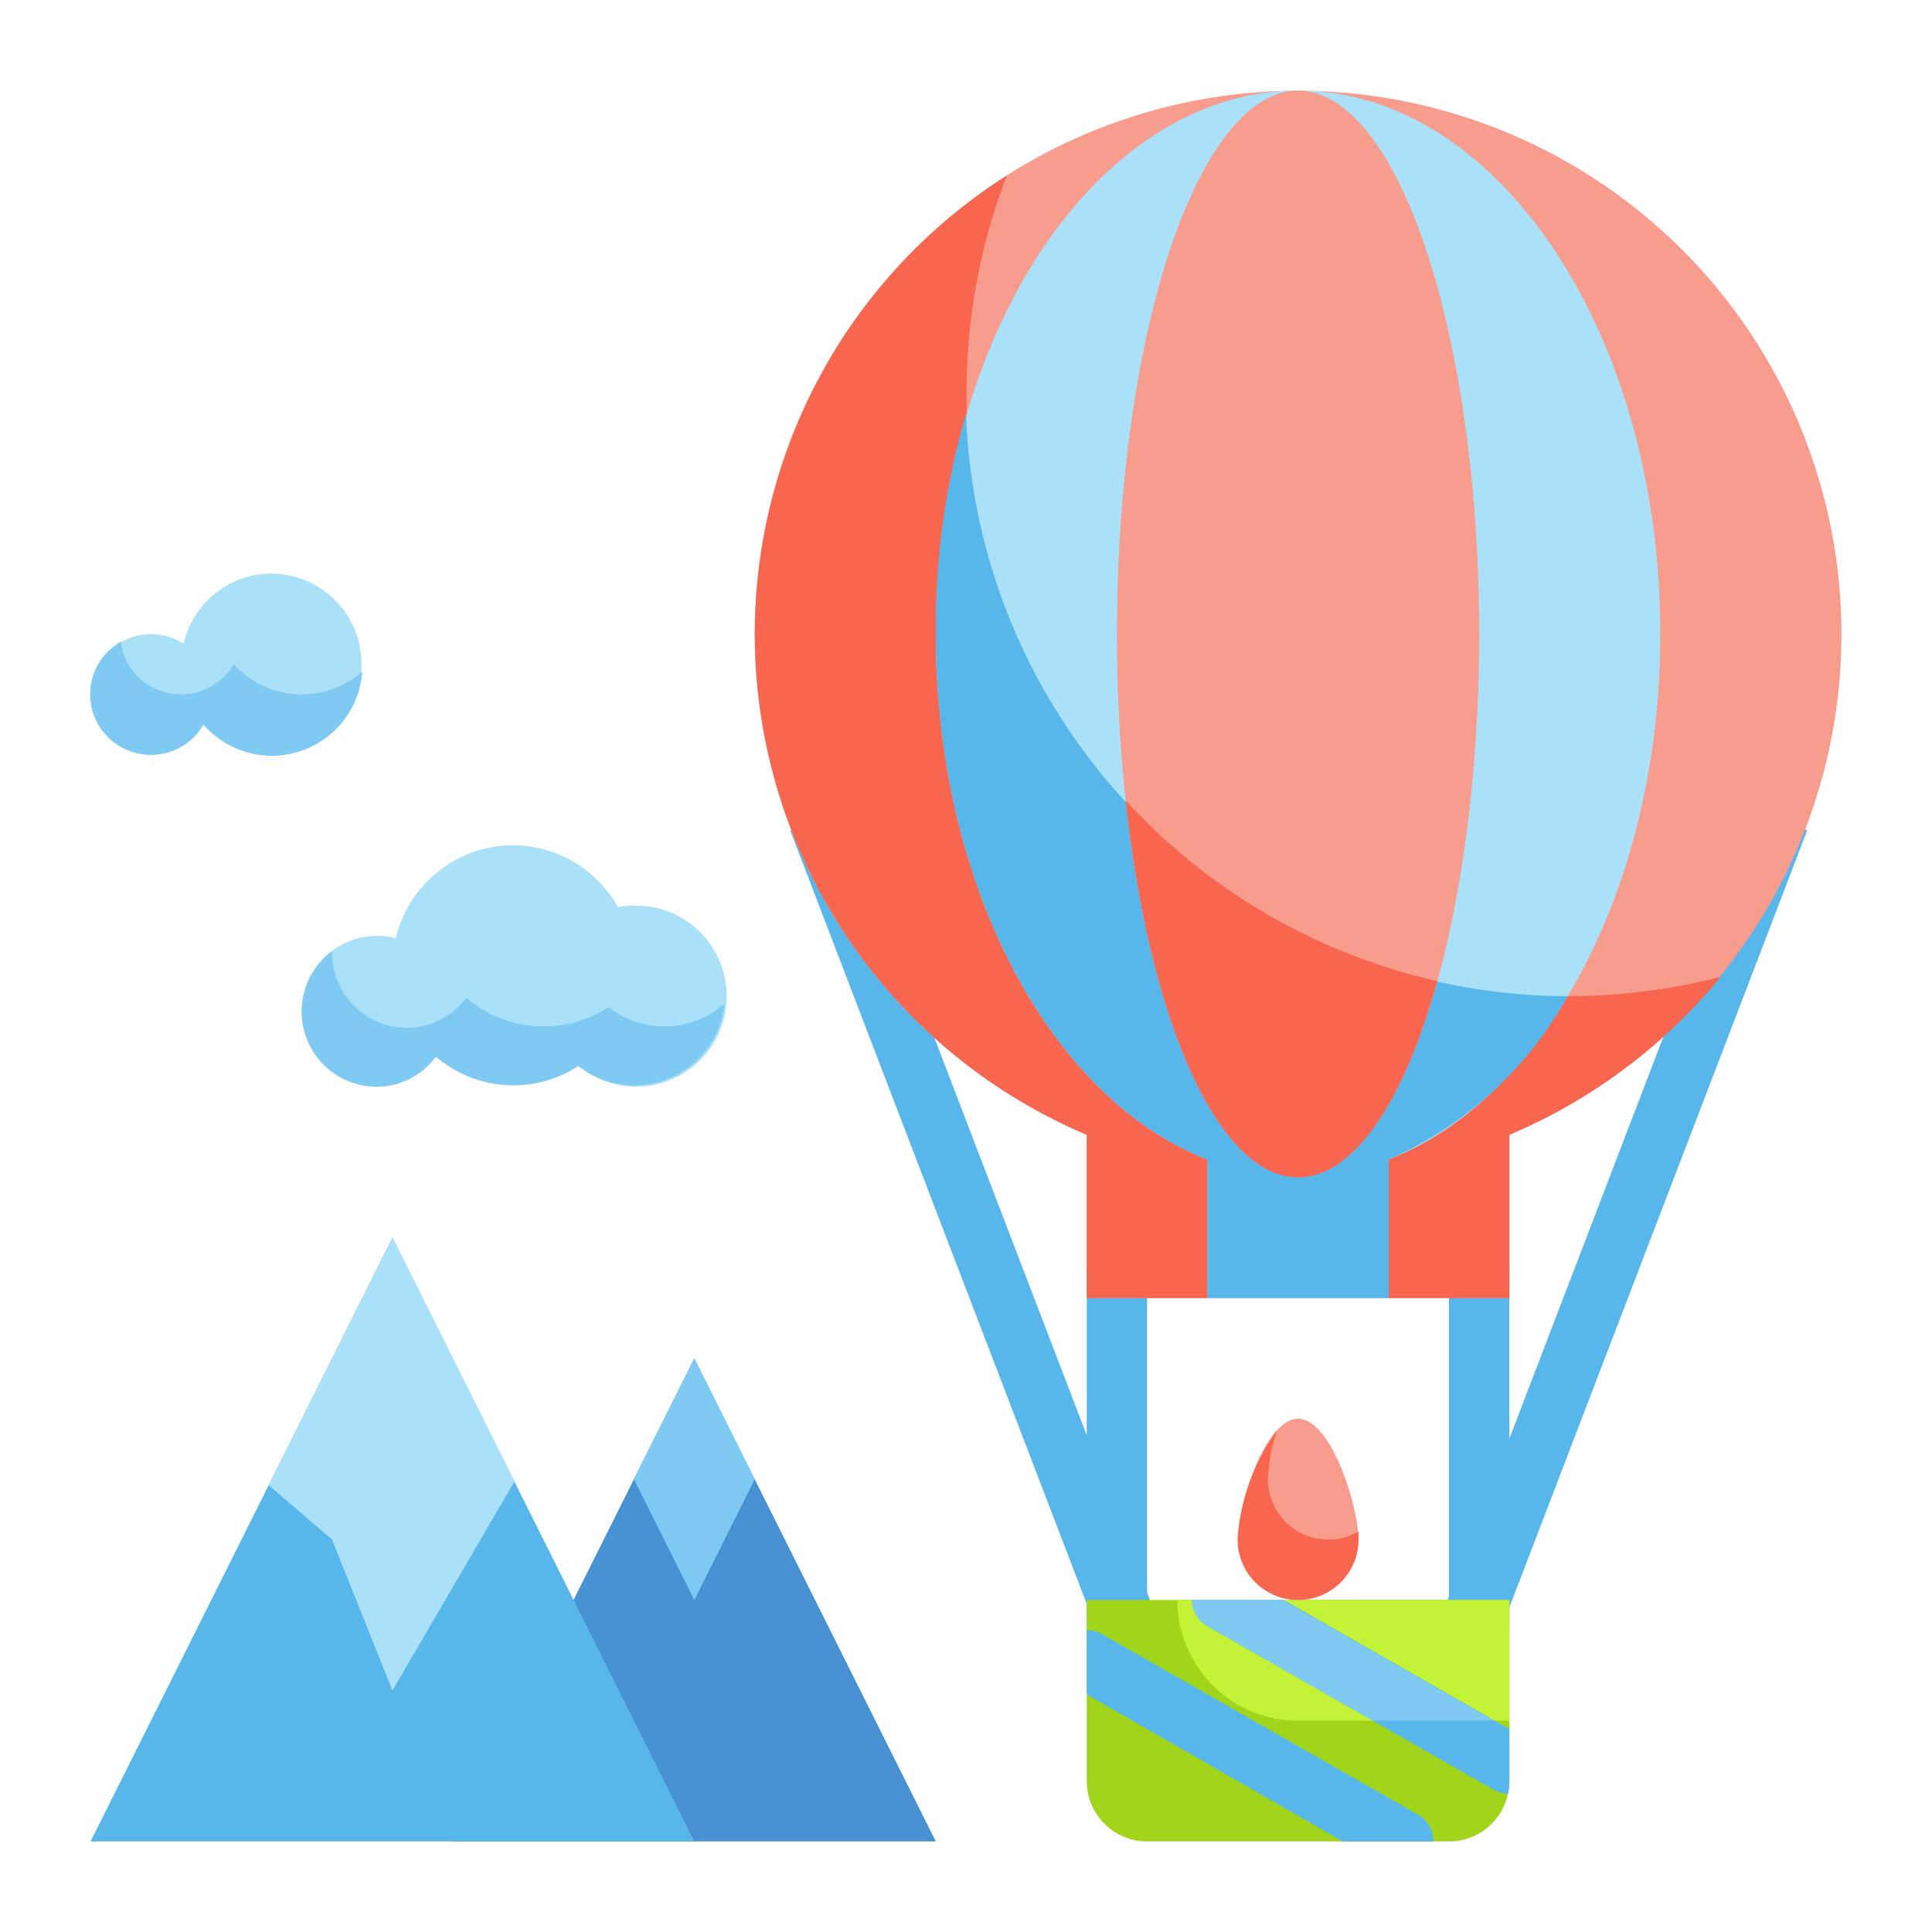 <svg height="512" viewBox="0 0 64 64" width="512" xmlns="http://www.w3.org/2000/svg"><path d="m23 45-8 16h16z" fill="#4891d3"/><g fill="#57b7eb"><path d="m39.43 39.54h28.69v2h-28.69z" transform="matrix(.358 -.934 .934 .358 -3.32 76.26)"/><path d="m31.23 26.2h2v28.69h-2z" transform="matrix(.934 -.358 .358 .934 -12.37 14.22)"/><path d="m36 42h2v12h-2z"/><path d="m48 42h2v12h-2z"/></g><path d="m61 21a18 18 0 1 0 -25 16.59v5.41h14v-5.41a18 18 0 0 0 11-16.59z" fill="#f89c8d"/><path d="m52 33a20 20 0 0 1 -18.65-27.18 18 18 0 0 0 2.65 31.77v5.41h14v-5.41a18.21 18.21 0 0 0 7-5.23 20.31 20.31 0 0 1 -5 .64z" fill="#f8664f"/><path d="m55 21c0-9.94-5.37-18-12-18s-12 8.06-12 18c0 8.38 3.83 15.41 9 17.41v4.59h6v-4.59c5.17-2 9-9.03 9-17.41z" fill="#aae1f9"/><path d="m32 13.71a25.38 25.38 0 0 0 -1 7.29c0 8.38 3.83 15.41 9 17.41v4.59h6v-4.59a12.49 12.49 0 0 0 5.93-5.41 20 20 0 0 1 -19.93-19.29z" fill="#57b7eb"/><path d="m36 53h14a0 0 0 0 1 0 0v6a2 2 0 0 1 -2 2h-10a2 2 0 0 1 -2-2v-6a0 0 0 0 1 0 0z" fill="#a1d51c"/><path d="m45 51a2 2 0 0 1 -4 0c0-1.1.9-4 2-4s2 2.9 2 4z" fill="#f89c8d"/><ellipse cx="43" cy="21" fill="#f89c8d" rx="6" ry="18"/><path d="m37.29 26.52c.78 7.24 3.04 12.48 5.71 12.48 1.86 0 3.51-2.53 4.61-6.5a20 20 0 0 1 -10.32-5.98z" fill="#f8664f"/><path d="m39 53h11a0 0 0 0 1 0 0v4a0 0 0 0 1 0 0h-7a4 4 0 0 1 -4-4 0 0 0 0 1 0 0z" fill="#c4f236"/><path d="m44 51a2 2 0 0 1 -2-2 6.12 6.12 0 0 1 .3-1.61 6.86 6.86 0 0 0 -1.3 3.61 2 2 0 0 0 4 0c0-.08 0-.17 0-.27a1.92 1.92 0 0 1 -1 .27z" fill="#f8664f"/><path d="m47 60.13-10.5-6a1 1 0 0 0 -.5-.13v2.13l8.48 4.87h3a1 1 0 0 0 -.48-.87z" fill="#57b7eb"/><path d="m50 57.28-7.48-4.28h-3a1 1 0 0 0 .48.87l9.5 5.43a1 1 0 0 0 .45.12 1.86 1.86 0 0 0 .05-.42z" fill="#57b7eb"/><path d="m40 53.87 5.48 3.13h4l-7-4h-3a1 1 0 0 0 .52.87z" fill="#7fcaf3"/><path d="m13 41-10 20h20z" fill="#57b7eb"/><path d="m13 41-4.1 8.2 2.1 1.8 2 5 4.04-6.92z" fill="#aae1f9"/><path d="m23 53 2-4-2-4-2 4z" fill="#7fcaf3"/><path d="m21 30a3.17 3.17 0 0 0 -.53.05 4 4 0 0 0 -3.47-2.05 4 4 0 0 0 -3.89 3.09 2 2 0 0 0 -.61-.09 2.5 2.5 0 0 0 0 5 2.45 2.45 0 0 0 1.94-1 3.94 3.94 0 0 0 4.72.31 3 3 0 1 0 1.84-5.31z" fill="#aae1f9"/><path d="m9 19a3 3 0 0 0 -2.92 2.32 2 2 0 1 0 .66 2.68 3 3 0 1 0 2.26-5z" fill="#aae1f9"/><path d="m22 34a3 3 0 0 1 -1.84-.64 3.94 3.94 0 0 1 -4.72-.31 2.45 2.45 0 0 1 -1.94 1 2.5 2.5 0 0 1 -2.5-2.54 2.49 2.49 0 0 0 1.5 4.49 2.45 2.45 0 0 0 1.94-1 3.94 3.94 0 0 0 4.72.31 3 3 0 0 0 4.84-2.07 3 3 0 0 1 -2 .76z" fill="#7fcaf3"/><path d="m10 23a3 3 0 0 1 -2.26-1 2 2 0 0 1 -1.74 1 2 2 0 0 1 -2-1.74 2 2 0 0 0 1 3.74 2 2 0 0 0 1.74-1 3 3 0 0 0 5.26-1.76 3 3 0 0 1 -2 .76z" fill="#7fcaf3"/></svg>